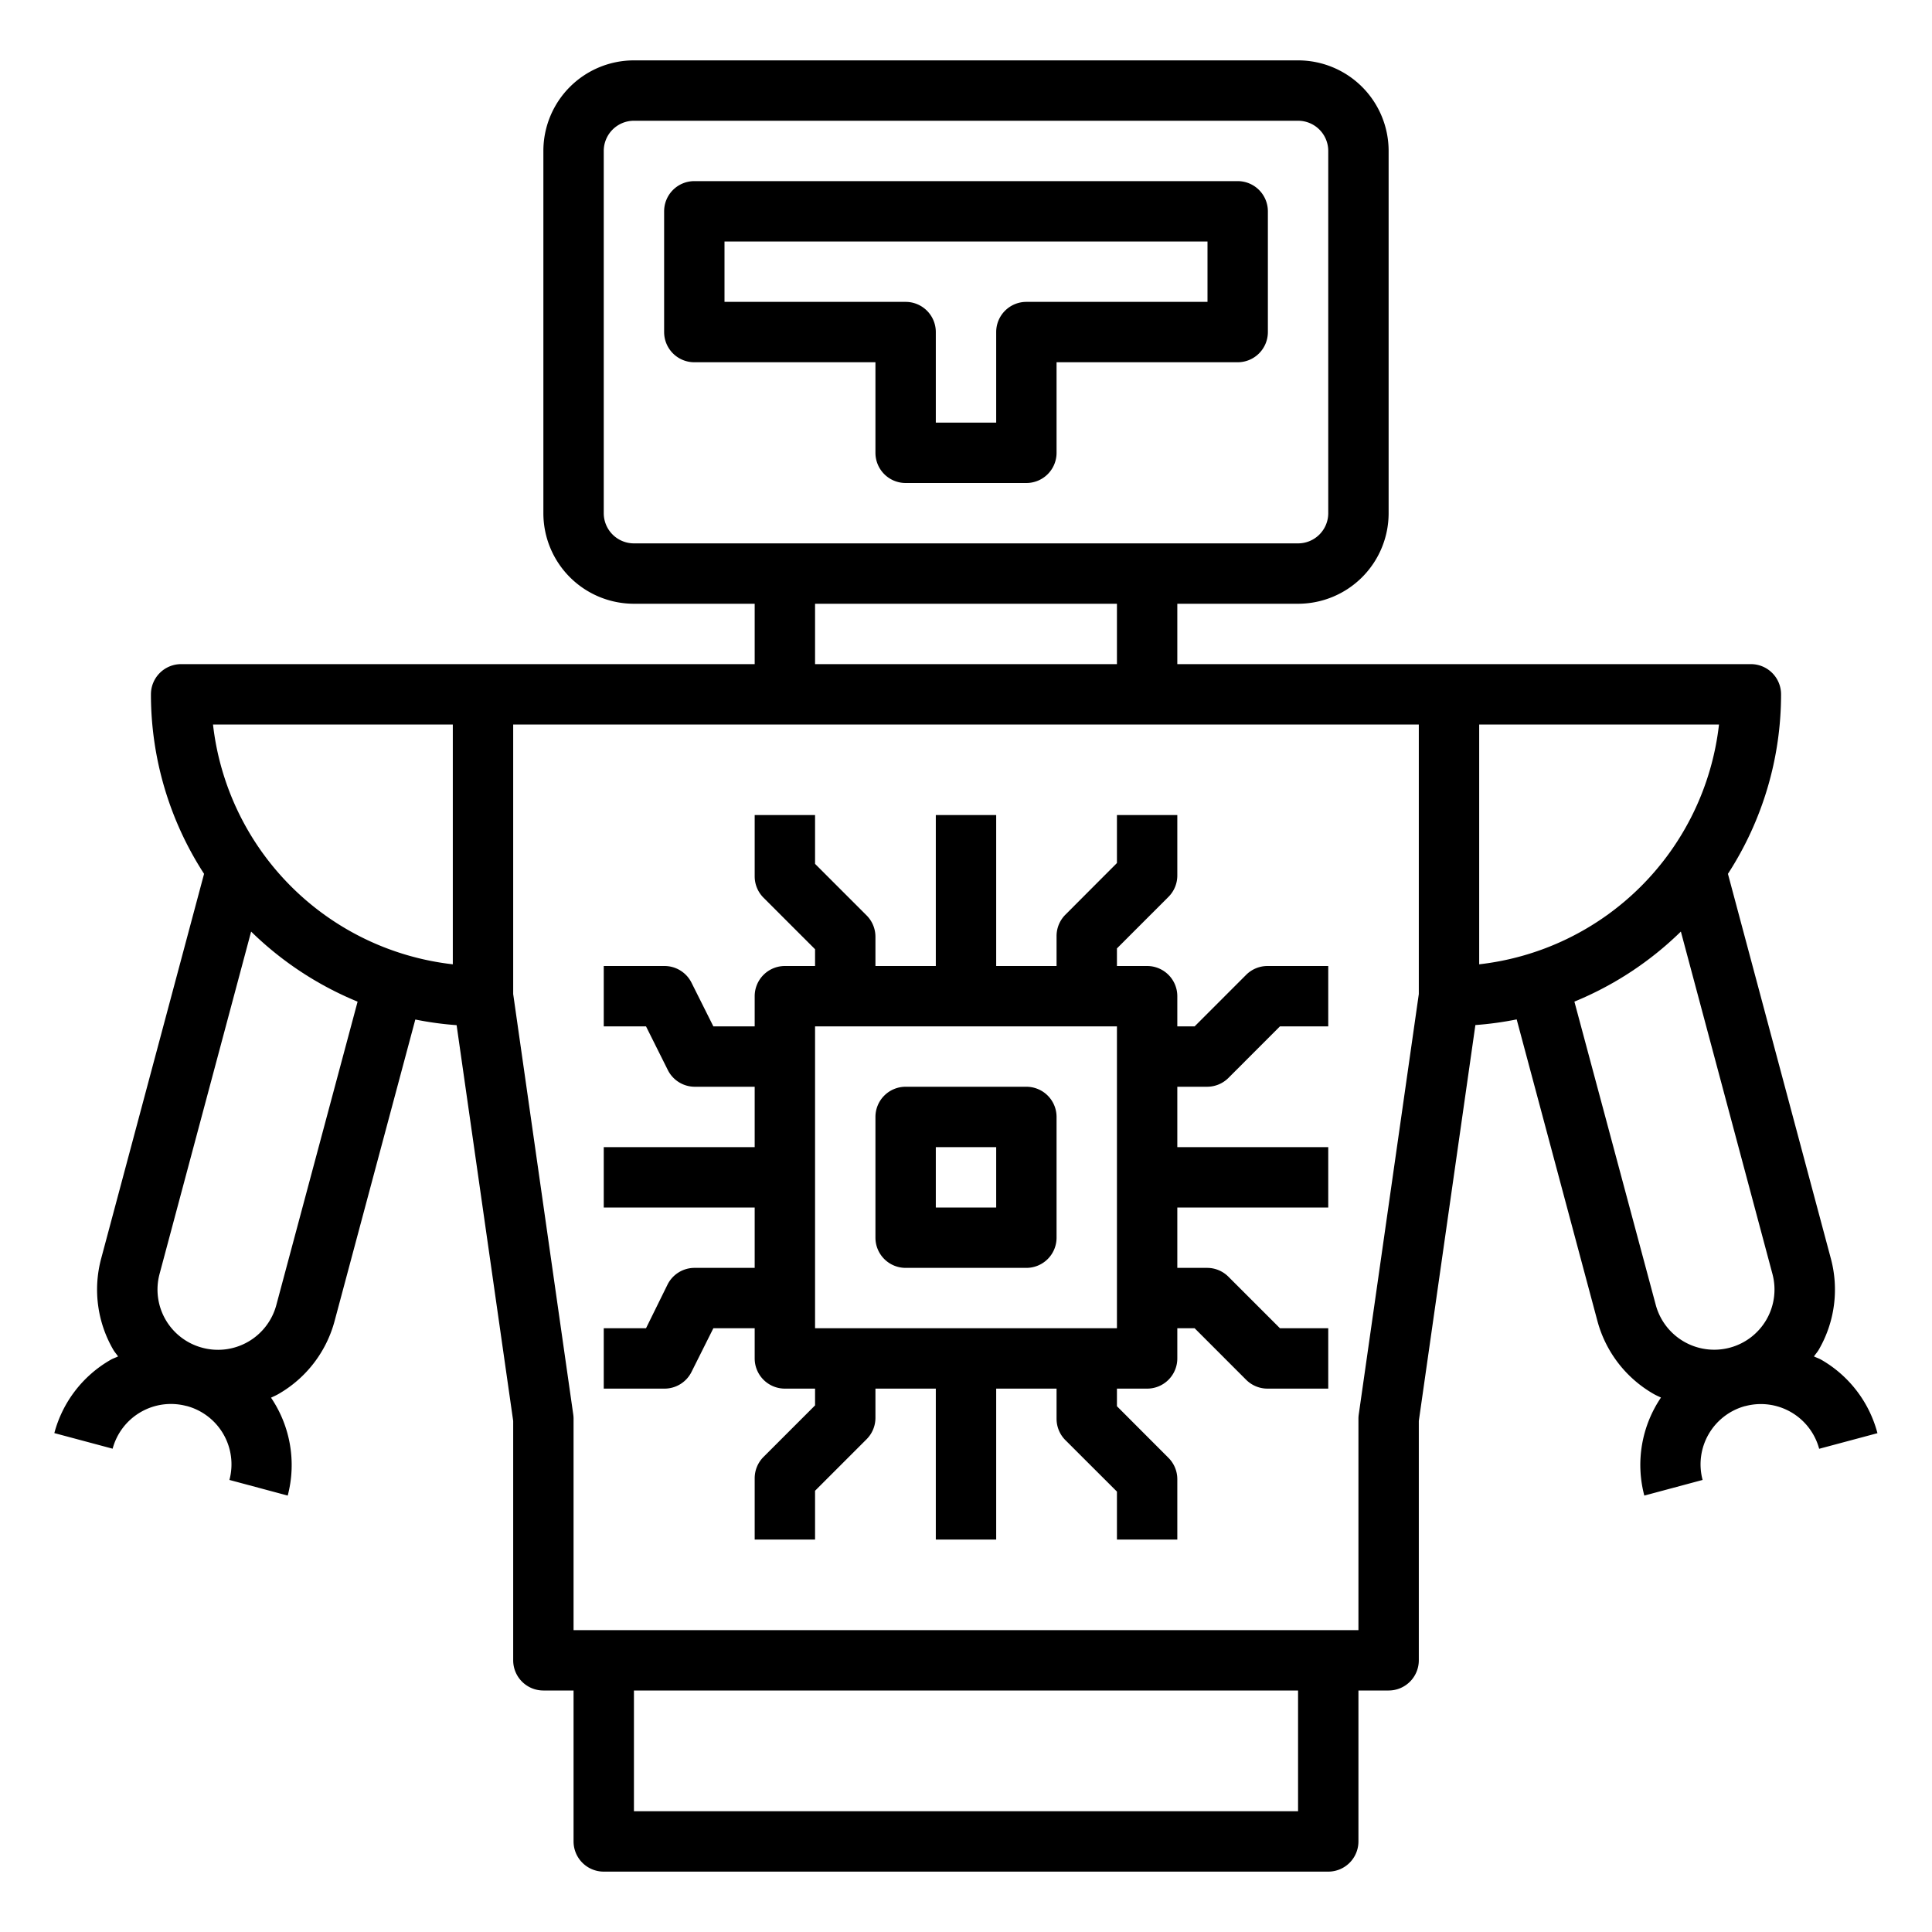 <svg xmlns="http://www.w3.org/2000/svg" viewBox="0 0 64 64" x="0px" y="0px"><title>Processor-Robot-Intelligence-Artificial Intelligence-Machine</title><g><path d="M41,6H23a1,1,0,0,0-1,1v4a1,1,0,0,0,1,1h6v3a1,1,0,0,0,1,1h4a1,1,0,0,0,1-1V12h6a1,1,0,0,0,1-1V7A1,1,0,0,0,41,6Zm-1,4H34a1,1,0,0,0-1,1v3H31V11a1,1,0,0,0-1-1H24V8H40Z"></path><path d="M30,42h4a1,1,0,0,0,1-1V37a1,1,0,0,0-1-1H30a1,1,0,0,0-1,1v4A1,1,0,0,0,30,42Zm1-4h2v2H31Z"></path><path d="M41.28,32.293,39.573,34H39V33a1,1,0,0,0-1-1H37v-.583l1.707-1.707A1,1,0,0,0,39,29V27H37v1.589L35.293,30.3A1,1,0,0,0,35,31v1H33V27H31v5H29v-.969a1,1,0,0,0-.293-.707L27,28.617V27H25v2.031a1,1,0,0,0,.293.707L27,31.445V32H26a1,1,0,0,0-1,1v1H23.631l-.724-1.447A1,1,0,0,0,22.013,32H20v2H21.4l.723,1.447a1,1,0,0,0,.9.553H25v2H20v2h5v2H23.013a1,1,0,0,0-.9.553L21.4,44H20v2h2.013a1,1,0,0,0,.894-.553L23.631,44H25v1a1,1,0,0,0,1,1h1v.555l-1.707,1.707a1,1,0,0,0-.293.707V51h2V49.383l1.707-1.707A1,1,0,0,0,29,46.969V46h2v5h2V46h2v1a1,1,0,0,0,.293.707L37,49.411V51h2V49a1,1,0,0,0-.293-.707L37,46.583V46h1a1,1,0,0,0,1-1V44h.573l1.707,1.707a1,1,0,0,0,.707.293H44V44H42.4l-1.707-1.707A1,1,0,0,0,39.987,42H39V40h5V38H39V36h.987a1,1,0,0,0,.707-.293L42.4,34H44V32H41.987A1,1,0,0,0,41.28,32.293ZM37,44H27V34H37Z"></path><path d="M60.333,45.044c-.078-.045-.163-.071-.243-.11.05-.076.111-.141.157-.22a3.965,3.965,0,0,0,.4-3.032L57.24,28.947A10.925,10.925,0,0,0,59,23a1,1,0,0,0-1-1H39V20h4a3,3,0,0,0,3-3V5a3,3,0,0,0-3-3H21a3,3,0,0,0-3,3V17a3,3,0,0,0,3,3h4v2H6a1,1,0,0,0-1,1,10.925,10.925,0,0,0,1.76,5.947L3.354,41.681a3.967,3.967,0,0,0,.4,3.033c.046.079.107.144.157.22-.08.039-.165.065-.243.11A3.969,3.969,0,0,0,1.8,47.473l1.931.517a2,2,0,0,1,2.443-1.415h0l.008,0A2,2,0,0,1,7.6,49.025l1.931.518A3.977,3.977,0,0,0,8.978,46.3c.08-.039.162-.073.24-.118a3.972,3.972,0,0,0,1.868-2.429l2.672-9.98a10.982,10.982,0,0,0,1.368.187L17,47.071V55a1,1,0,0,0,1,1h1v5a1,1,0,0,0,1,1H44a1,1,0,0,0,1-1V56h1a1,1,0,0,0,1-1V47.071l1.874-13.115a10.982,10.982,0,0,0,1.368-.187l2.672,9.981a3.973,3.973,0,0,0,1.868,2.428c.078.045.16.079.24.118a3.977,3.977,0,0,0-.552,3.247l1.931-.518a2,2,0,0,1,1.41-2.447l.008,0h0a2,2,0,0,1,2.443,1.415l1.931-.517A3.969,3.969,0,0,0,60.333,45.044ZM20,17V5a1,1,0,0,1,1-1H43a1,1,0,0,1,1,1V17a1,1,0,0,1-1,1H21A1,1,0,0,1,20,17Zm7,3H37v2H27ZM15,24v7.944A9.016,9.016,0,0,1,7.056,24ZM9.154,43.23A2,2,0,0,1,6.7,44.645h0A1.994,1.994,0,0,1,5.286,42.2l3.033-11.34a11.03,11.03,0,0,0,3.527,2.321ZM43,60H21V56H43Zm2.01-13.142A.969.969,0,0,0,45,47v7H19V47a.969.969,0,0,0-.01-.142L17,32.929V24H47v8.929ZM49,24h7.944A9.016,9.016,0,0,1,49,31.944Zm3.154,9.18a11.03,11.03,0,0,0,3.527-2.321L58.714,42.2A1.993,1.993,0,0,1,57.3,44.644H57.3a2.005,2.005,0,0,1-2.45-1.414Z"></path></g></svg>
